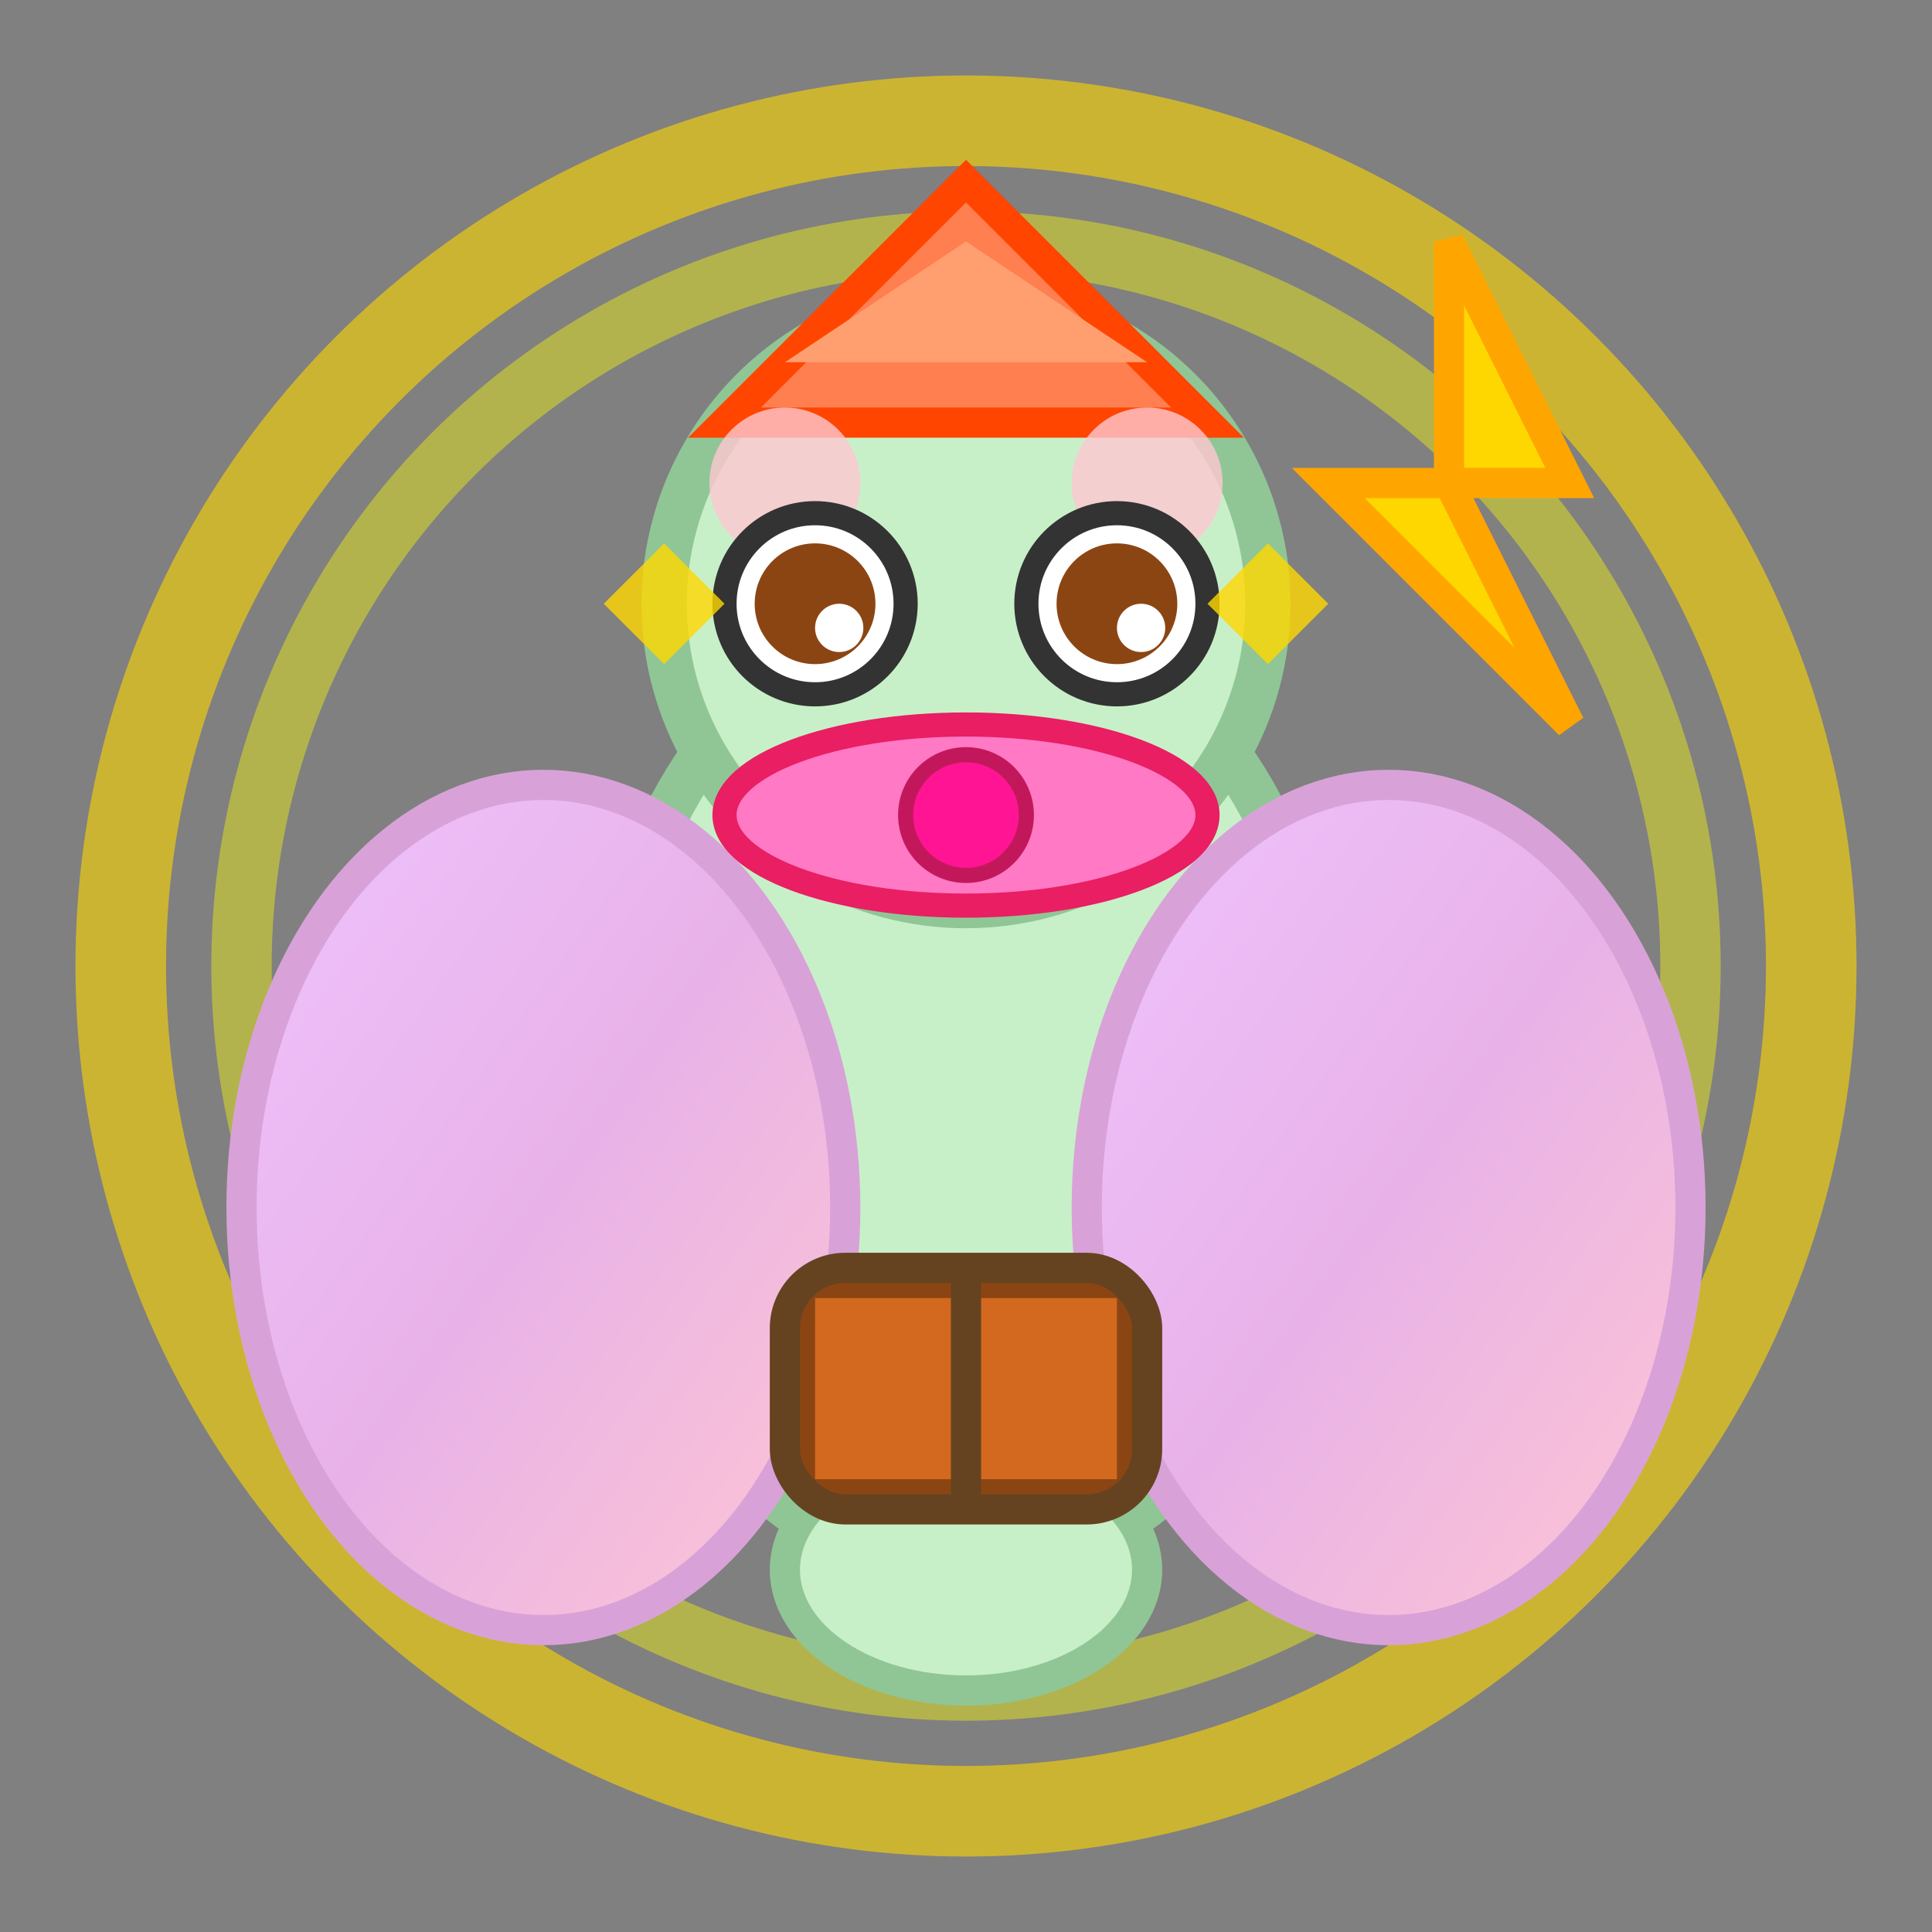 <?xml version="1.0" encoding="UTF-8"?>
<svg width="64" height="64" viewBox="0 0 64 64" xmlns="http://www.w3.org/2000/svg">
  <rect x="0" y="0" width="64" height="64" fill="#808080" stroke="none"/>
  <!-- メイメイ - パワーアップ状態（翼上下反転） -->
  
  <!-- 光のオーラ -->
  <circle cx="32" cy="32" r="28" fill="none" stroke="#FFD700" stroke-width="3" opacity="0.6"/>
  <circle cx="32" cy="32" r="24" fill="none" stroke="#FFFF00" stroke-width="2" opacity="0.4"/>
  
  <!-- 体（楕円形、少し光る） -->
  <ellipse cx="32" cy="36" rx="12" ry="16" fill="#C8F0C8" stroke="#90C695" stroke-width="1.5"/>
  
  <!-- 翼（左）- 光るエフェクト、上下反転 -->
  <defs>
    <linearGradient id="wingGradientLeftPower" x1="0%" y1="0%" x2="100%" y2="100%">
      <stop offset="0%" style="stop-color:#F0C3FF;stop-opacity:1" />
      <stop offset="50%" style="stop-color:#E8B2E8;stop-opacity:1" />
      <stop offset="100%" style="stop-color:#FFC6D1;stop-opacity:1" />
    </linearGradient>
  </defs>
  <ellipse cx="18" cy="40" rx="10" ry="14" fill="url(#wingGradientLeftPower)" stroke="#D8A2D8" stroke-width="1"/>
  
  <!-- 翼（右）- 光るエフェクト、上下反転 -->
  <defs>
    <linearGradient id="wingGradientRightPower" x1="0%" y1="0%" x2="100%" y2="100%">
      <stop offset="0%" style="stop-color:#F0C3FF;stop-opacity:1" />
      <stop offset="50%" style="stop-color:#E8B2E8;stop-opacity:1" />
      <stop offset="100%" style="stop-color:#FFC6D1;stop-opacity:1" />
    </linearGradient>
  </defs>
  <ellipse cx="46" cy="40" rx="10" ry="14" fill="url(#wingGradientRightPower)" stroke="#D8A2D8" stroke-width="1"/>
  
  <!-- 頭（少し光る） -->
  <circle cx="32" cy="20" r="10" fill="#C8F0C8" stroke="#90C695" stroke-width="1.5"/>
  
  <!-- 大きなクチバシ（光る） -->
  <polygon points="32,6 40,14 24,14" fill="#FF7F50" stroke="#FF4500" stroke-width="1"/>
  <polygon points="32,8 38,12 26,12" fill="#FF9F70"/>
  
  <!-- ほっぺ（光る、目の上側） -->
  <circle cx="26" cy="16" r="2.5" fill="#FFC6D1" opacity="0.8"/>
  <circle cx="38" cy="16" r="2.5" fill="#FFC6D1" opacity="0.8"/>
  
  <!-- 目（左）- キラキラ、上下反転 -->
  <circle cx="27" cy="20" r="3" fill="white" stroke="#333" stroke-width="0.8"/>
  <circle cx="27" cy="20" r="2" fill="#8B4513"/>
  <circle cx="27.8" cy="20.8" r="0.8" fill="white"/>
  <polygon points="22,18 24,20 22,22 20,20" fill="#FFD700" opacity="0.8"/>
  
  <!-- 目（右）- キラキラ、上下反転 -->
  <circle cx="37" cy="20" r="3" fill="white" stroke="#333" stroke-width="0.8"/>
  <circle cx="37" cy="20" r="2" fill="#8B4513"/>
  <circle cx="37.8" cy="20.8" r="0.8" fill="white"/>
  <polygon points="42,18 44,20 42,22 40,20" fill="#FFD700" opacity="0.8"/>
  
  <!-- リボン（光るピンク、頭の上、画像では下の位置、横長の楕円） -->
  <ellipse cx="32" cy="27" rx="8" ry="3" fill="#FF79C4" stroke="#E91E63" stroke-width="0.8"/>
  <circle cx="32" cy="27" r="2" fill="#FF1493" stroke="#C2185B" stroke-width="0.5"/>
  
  <!-- 尻尾-->
  <ellipse cx="32" cy="52" rx="6" ry="4" fill="#C8F0C8" stroke="#90C695" stroke-width="1"/>
  
  <!-- 配達バッグ -->
  <rect x="26" y="42" width="12" height="8" rx="2" fill="#8B4513" stroke="#654321" stroke-width="1"/>
  <rect x="27" y="43" width="10" height="6" fill="#D2691E"/>
  <line x1="32" y1="42" x2="32" y2="50" stroke="#654321" stroke-width="1"/>
  
  <!-- 雷マーク -->
  <polygon points="48,8 52,16 48,16 52,24 44,16 48,16" fill="#FFD700" stroke="#FFA500" stroke-width="1"/>
</svg>
